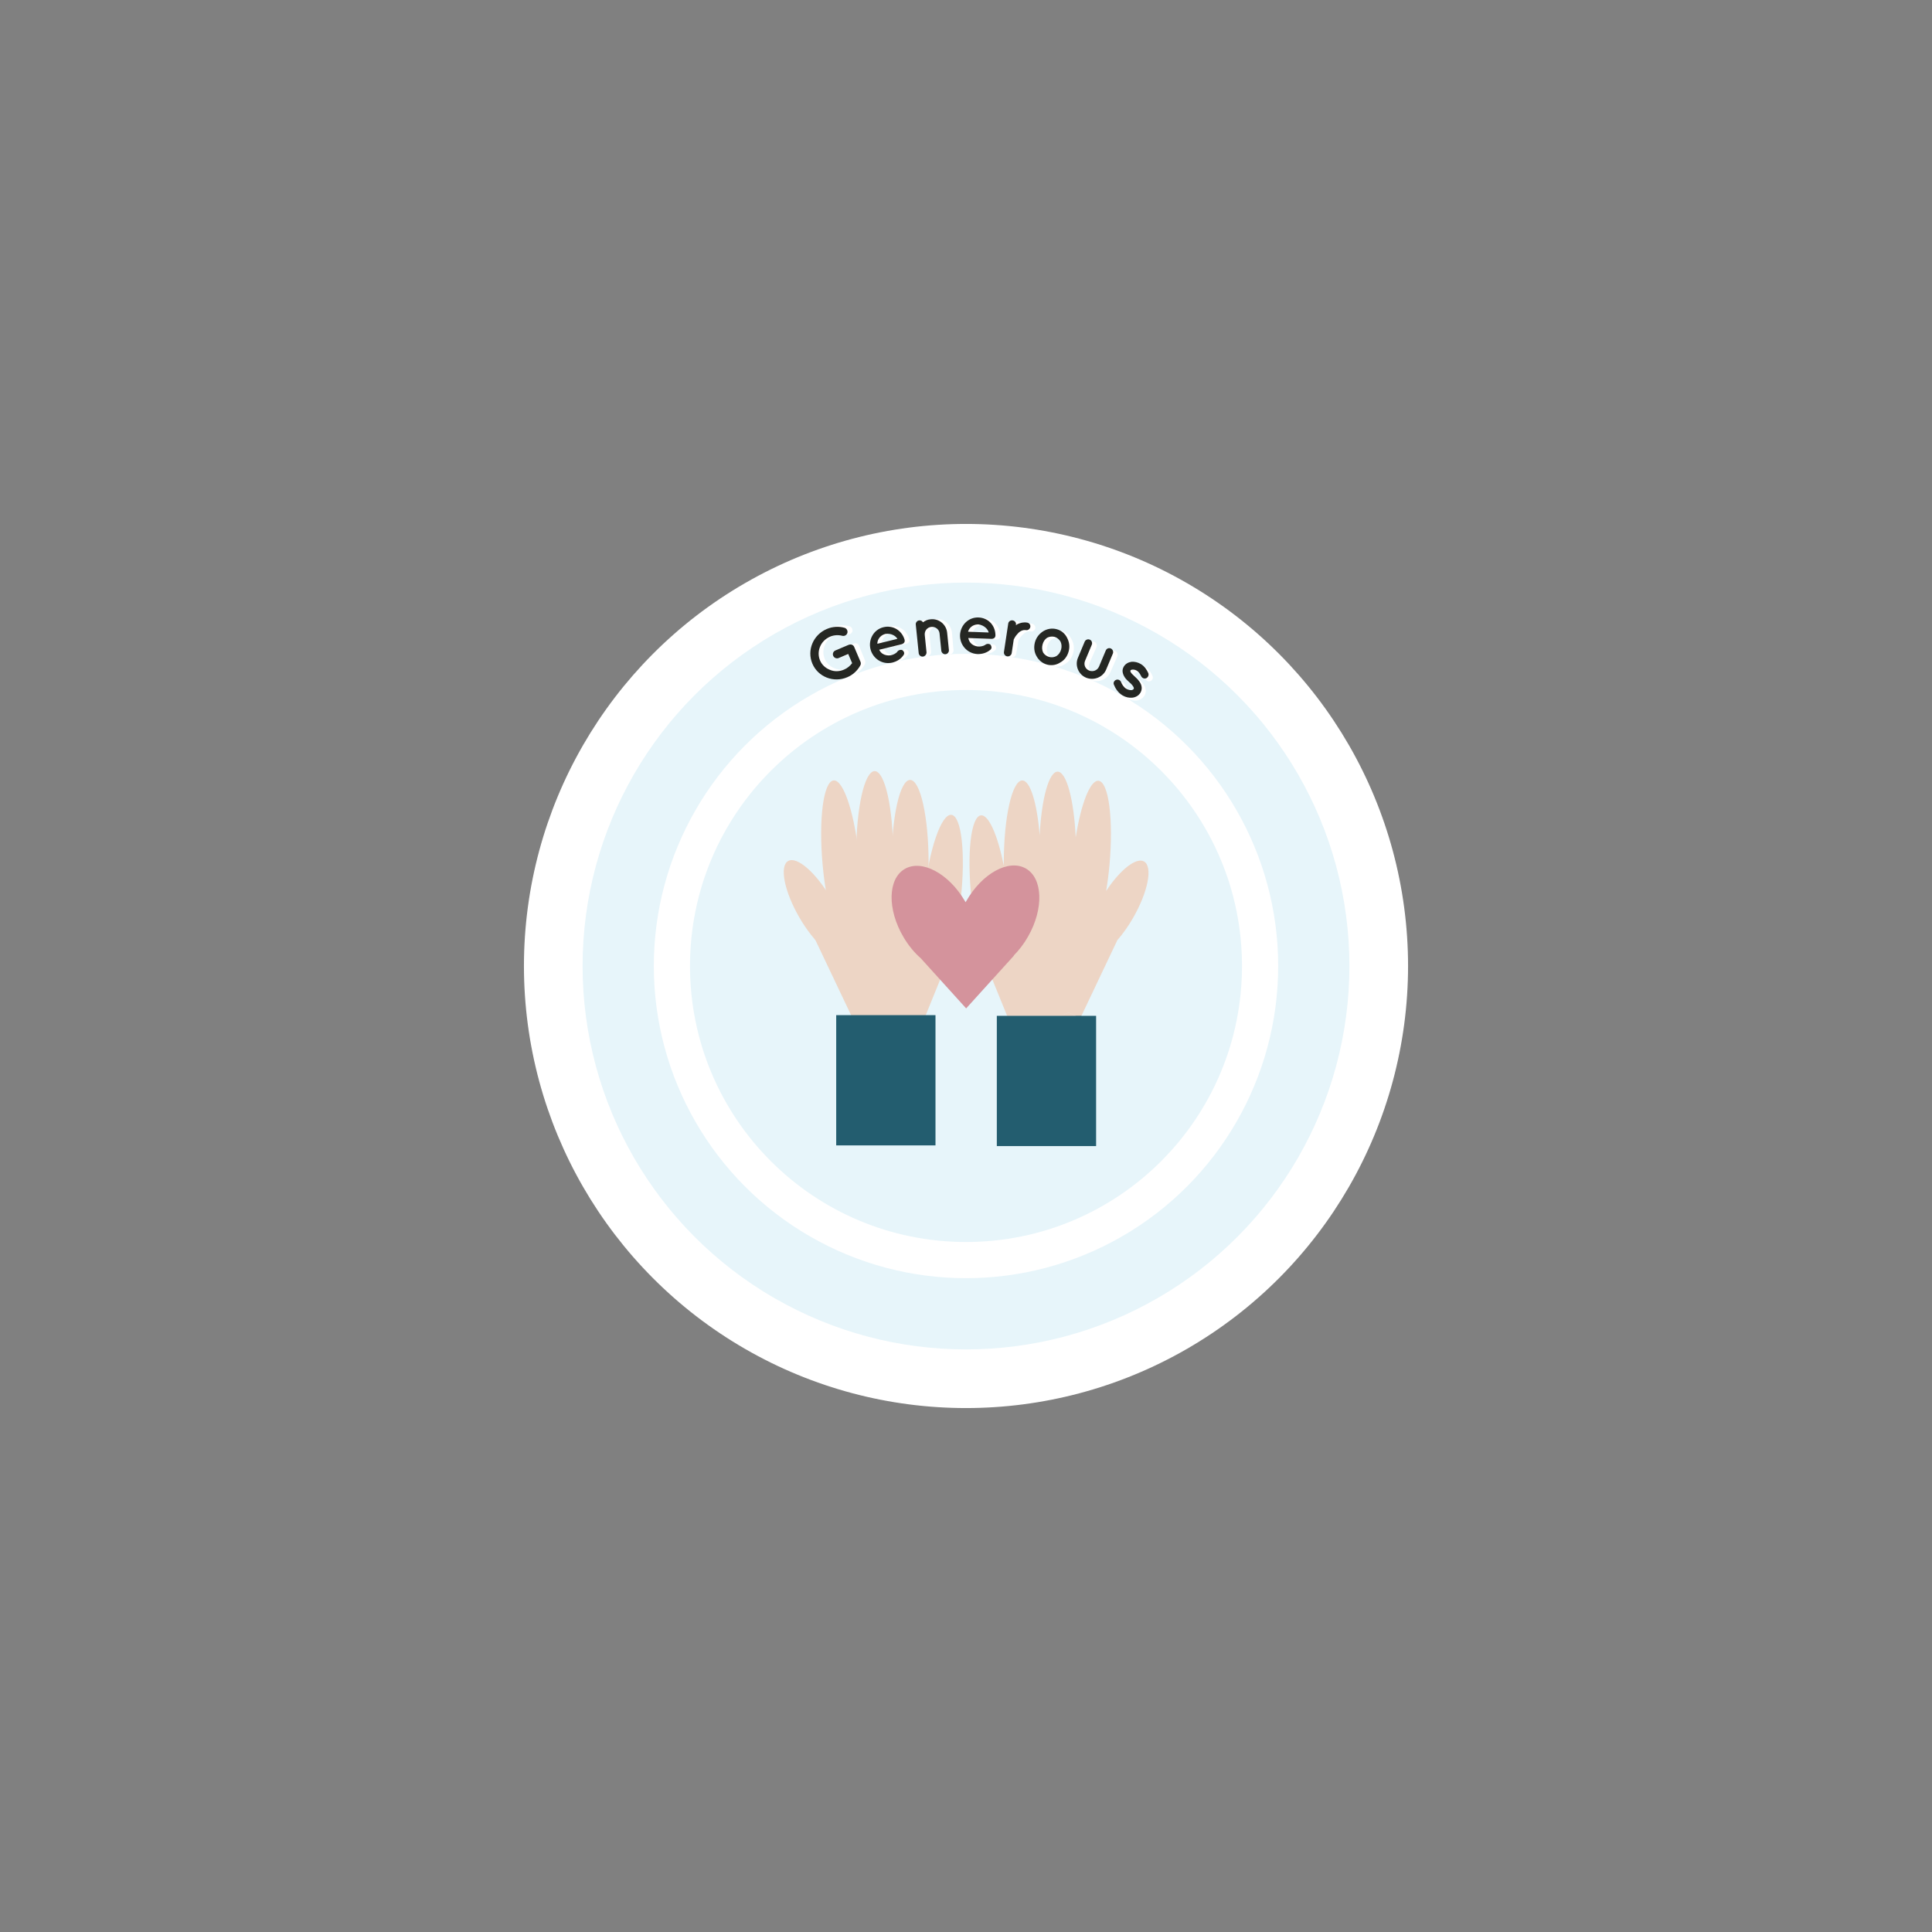 <?xml version="1.0" encoding="utf-8"?>
<!-- Generator: Adobe Illustrator 23.0.2, SVG Export Plug-In . SVG Version: 6.00 Build 0)  -->
<svg version="1.1" xmlns="http://www.w3.org/2000/svg" xmlns:xlink="http://www.w3.org/1999/xlink" x="0px" y="0px"
	 viewBox="0 0 252 252" style="enable-background:new 0 0 252 252;" xml:space="preserve">
<rect x="0" y="0" width="252" height="252" fill="#808080" stroke="none"/>
<style type="text/css">
	.st0{display:none;}
	.st1{display:inline;fill:#FFFFFF;stroke:#252723;stroke-miterlimit:10;}
	.st2{fill:#FFFFFF;}
	.st3{fill:#E7F5FA;}
	.st4{fill:#EDD5C5;}
	.st5{fill:#235D6F;}
	.st6{fill:#D4939C;}
	.st7{fill:#252723;}
	.st8{display:inline;fill:none;stroke:#252723;stroke-miterlimit:10;}
</style>
<g id="Bleed" class="st0">
	<circle class="st1" cx="126" cy="126" r="72"/>
</g>
<g id="Background">
</g>
<g id="Image">
	<circle class="st2" cx="126" cy="126" r="57.66"/>
	<circle class="st3" cx="126" cy="126" r="50.01"/>
	<circle class="st2" cx="126" cy="126" r="40.72"/>
	<circle class="st3" cx="126" cy="126" r="36"/>
	<g>
		<ellipse transform="matrix(0.866 -0.5 0.5 0.866 -44.973 69.039)" class="st4" cx="106.34" cy="118.44" rx="2.41" ry="7.08"/>
		
			<ellipse transform="matrix(0.996 -0.089 0.089 0.996 -9.6 10.238)" class="st4" cx="109.72" cy="112.5" rx="2.41" ry="10.77"/>
		<ellipse class="st4" cx="114.09" cy="111.35" rx="2.41" ry="10.77"/>
		<ellipse class="st4" cx="118.71" cy="112.5" rx="2.41" ry="10.77"/>
		
			<ellipse transform="matrix(0.109 -0.994 0.994 0.109 -6.754 226.421)" class="st4" cx="122.92" cy="116.98" rx="10.77" ry="2.41"/>
		
			<rect x="107.72" y="118.82" transform="matrix(0.429 0.903 -0.903 0.429 177.593 -31.633)" class="st4" width="12.21" height="11.75"/>
		
			<rect x="113.57" y="123.74" transform="matrix(0.927 0.376 -0.376 0.927 57.243 -34.732)" class="st4" width="8.06" height="11.08"/>
		<rect x="109.72" y="113.48" class="st4" width="12.31" height="12.31"/>
		<polygon class="st4" points="111.14,131.28 110.45,139.2 119.35,139.31 119.26,135.07 		"/>
		<rect x="109.07" y="132.41" class="st5" width="12.95" height="16.99"/>
		<path class="st4" d="M147.79,119.73c-0.64,1.12-1.35,2.1-2.05,2.9l0,0l-4.68,9.86h-0.8l-0.24-0.11l-0.64-0.31l-0.9,0.42h-7.12
			l-2.61-6.42c-0.84-1.86-1.62-5.06-2.02-8.75c-0.65-5.91-0.1-10.83,1.22-10.97c1.01-0.11,2.19,2.61,2.98,6.55c0-0.11,0-0.22,0-0.33
			c0-5.95,1.08-10.77,2.41-10.77c1.05,0,1.94,2.99,2.27,7.16c0.24-4.77,1.2-8.31,2.34-8.31c1.16,0,2.13,3.68,2.36,8.57
			c0.69-4.36,1.89-7.48,2.97-7.38c1.33,0.12,1.97,5.02,1.44,10.94c-0.11,1.21-0.26,2.36-0.44,3.43c1.82-2.76,3.93-4.43,4.95-3.84
			C150.39,113.06,149.74,116.34,147.79,119.73z"/>
		<polygon class="st5" points="141.05,132.5 141.01,132.58 140.9,132.81 140.25,132.5 		"/>
		<polygon class="st4" points="140.26,132.99 132.79,136.02 132.77,135.98 131.35,132.5 138.47,132.5 139.37,132.08 140.01,132.38 
			140.06,132.5 		"/>
		<polygon class="st4" points="141.59,139.28 132.69,139.4 132.77,135.98 132.79,135.16 138.47,132.5 139.37,132.08 140.01,132.38 
			140.25,132.5 141,132.5 141.01,132.58 		"/>
		<rect x="130.02" y="132.5" class="st5" width="12.95" height="16.99"/>
		<path class="st6" d="M134.1,122.15c-0.54,0.96-1.19,1.79-1.88,2.49h0.04l-6.24,6.89l-5.92-6.54c-0.84-0.73-1.61-1.67-2.26-2.77
			c-2.12-3.6-2.05-7.57,0.16-8.87c2.21-1.3,5.72,0.55,7.84,4.15c0.04,0.06,0.07,0.12,0.11,0.18c0.02-0.04,0.04-0.08,0.07-0.12
			c2.06-3.63,5.54-5.55,7.78-4.28C136.03,114.55,136.17,118.52,134.1,122.15z"/>
	</g>
</g>
<g id="Text">
	<g>
		<path class="st2" d="M106.54,86.32c-0.72-1.77,0.17-3.77,1.96-4.5c0.75-0.3,1.56-0.34,2.29-0.13c0.3,0.07,0.46,0.39,0.39,0.67
			c-0.08,0.28-0.39,0.46-0.68,0.37c-0.5-0.14-1.06-0.12-1.58,0.09c-0.63,0.26-1.09,0.72-1.32,1.29c-0.25,0.56-0.28,1.2-0.04,1.8
			c0.23,0.58,0.7,1.02,1.27,1.25c0.56,0.24,1.21,0.26,1.85,0c0.44-0.18,0.8-0.48,1.07-0.82l-0.49-1.21l-1.26,0.51
			c-0.27,0.11-0.59-0.03-0.71-0.3c-0.11-0.28,0.03-0.59,0.3-0.7l1.73-0.7c0.01,0,0.01,0,0.01,0c0.01,0,0.01,0,0.01,0
			c0.28-0.11,0.6,0,0.71,0.29l0.79,1.95c0.03,0.06,0.02,0.1,0.03,0.16c0,0.02,0,0.03,0,0.05l0,0.01c0,0.09-0.02,0.18-0.08,0.28
			c-0.38,0.66-0.97,1.19-1.72,1.5C109.28,88.89,107.25,88.08,106.54,86.32z"/>
		<path class="st2" d="M114.15,84.55c-0.28-1.26,0.46-2.54,1.73-2.83c1.2-0.28,2.36,0.4,2.72,1.64c0,0.01,0.01,0.03,0.01,0.05
			c0,0.02,0.01,0.06,0.01,0.08c0.02,0.23-0.14,0.42-0.4,0.48l-2.94,0.67c0.09,0.2,0.25,0.42,0.45,0.54
			c0.25,0.18,0.65,0.26,0.98,0.21c0.34-0.05,0.72-0.22,0.91-0.45c0.15-0.25,0.53-0.31,0.69-0.19c0.15,0.1,0.31,0.36,0.14,0.6
			c-0.36,0.52-0.86,0.84-1.52,0.99C115.66,86.62,114.44,85.8,114.15,84.55z M115.05,83.86l2.62-0.6c-0.18-0.35-0.77-0.79-1.59-0.67
			C115.3,82.81,115.04,83.47,115.05,83.86z"/>
		<path class="st2" d="M124.17,82.54l0.2,2.26c0.02,0.27-0.17,0.52-0.45,0.54c-0.27,0.02-0.52-0.18-0.55-0.46l-0.2-2.26
			c-0.05-0.53-0.53-0.92-1.07-0.87c-0.53,0.05-0.91,0.51-0.86,1.04l0.2,2.26c0,0.03,0.01,0.06-0.01,0.1
			c-0.03,0.23-0.22,0.43-0.47,0.45c-0.28,0.03-0.52-0.18-0.54-0.46l-0.2-2.26l-0.13-1.47c-0.02-0.27,0.17-0.52,0.46-0.55
			c0.2-0.02,0.39,0.08,0.49,0.25c0.27-0.2,0.61-0.35,0.98-0.38C123.12,80.65,124.07,81.47,124.17,82.54z"/>
		<path class="st2" d="M125.85,82.88c0.08-1.29,1.14-2.32,2.44-2.26c1.23,0.06,2.17,1.03,2.18,2.32c0,0.01,0,0.03,0,0.05
			c0,0.02,0,0.07-0.01,0.08c-0.04,0.23-0.25,0.37-0.51,0.35l-3.02-0.15c0.04,0.22,0.13,0.47,0.29,0.64
			c0.19,0.24,0.56,0.43,0.89,0.47c0.34,0.05,0.75-0.02,1-0.19c0.21-0.2,0.6-0.15,0.71,0.01c0.12,0.14,0.2,0.43-0.03,0.62
			c-0.49,0.4-1.06,0.57-1.73,0.54C126.74,85.29,125.79,84.17,125.85,82.88z M126.91,82.46l2.69,0.14c-0.08-0.38-0.53-0.97-1.36-1.08
			C127.43,81.52,127,82.08,126.91,82.46z"/>
		<path class="st2" d="M135.04,81.95c-0.04,0.26-0.3,0.46-0.58,0.41c-0.22-0.04-0.41-0.01-0.59,0.08c-0.2,0.08-0.36,0.22-0.51,0.38
			c-0.28,0.26-0.45,0.6-0.52,0.72l-0.3,1.78c-0.04,0.27-0.32,0.46-0.6,0.41c-0.27-0.05-0.46-0.31-0.41-0.58l0.61-3.7
			c0.05-0.27,0.31-0.45,0.58-0.41c0.28,0.05,0.48,0.3,0.44,0.57l-0.01,0.07c0.07-0.06,0.16-0.12,0.23-0.16
			c0.34-0.15,0.78-0.26,1.24-0.17C134.9,81.43,135.08,81.68,135.04,81.95z"/>
		<path class="st2" d="M135.77,85.76c-0.28-0.51-0.36-1.15-0.17-1.79c0.18-0.62,0.57-1.1,1.09-1.42c0.53-0.31,1.14-0.43,1.77-0.25
			c0.6,0.17,1.08,0.59,1.33,1.13c0.29,0.56,0.36,1.16,0.18,1.78c-0.18,0.64-0.57,1.14-1.1,1.43c-0.5,0.32-1.12,0.43-1.73,0.26
			C136.52,86.72,136.06,86.31,135.77,85.76z M136.6,84.25c-0.11,0.39-0.08,0.75,0.05,1.06c0.17,0.28,0.44,0.49,0.78,0.59
			c0.32,0.09,0.65,0.05,0.94-0.1c0.3-0.19,0.52-0.47,0.63-0.87c0.11-0.38,0.07-0.74-0.09-1.05c-0.17-0.27-0.42-0.5-0.74-0.59
			c-0.35-0.1-0.69-0.04-0.98,0.1C136.92,83.58,136.7,83.88,136.6,84.25z"/>
		<path class="st2" d="M142.21,88.67c-0.99-0.43-1.46-1.61-1.02-2.6l0.91-2.08c0.11-0.24,0.41-0.37,0.66-0.26
			c0.26,0.12,0.37,0.42,0.26,0.67l-0.91,2.08c-0.22,0.5,0,1.06,0.5,1.28c0.51,0.22,1.08,0,1.3-0.49l0.91-2.08
			c0.11-0.24,0.39-0.38,0.65-0.26c0.24,0.11,0.38,0.42,0.27,0.67l-0.91,2.08C144.4,88.66,143.21,89.11,142.21,88.67z"/>
		<path class="st2" d="M146.11,89.02c0.26-0.11,0.56,0.04,0.65,0.3c0.11,0.31,0.36,0.71,0.69,0.89c0.22,0.13,0.47,0.18,0.65,0.17
			c0.17-0.03,0.25-0.09,0.29-0.16c0.03-0.04,0.03-0.06,0.03-0.1c0.01-0.03-0.01-0.08-0.05-0.16c-0.07-0.15-0.26-0.38-0.52-0.62
			l-0.01-0.01c-0.22-0.2-0.43-0.41-0.58-0.63c-0.16-0.24-0.27-0.5-0.28-0.81c0-0.2,0.05-0.41,0.17-0.6
			c0.22-0.38,0.62-0.57,1.02-0.61c0.4-0.03,0.81,0.07,1.19,0.29c0.56,0.33,0.8,0.84,0.96,1.18c0.12,0.25,0.02,0.55-0.23,0.68
			c-0.25,0.12-0.55,0.02-0.67-0.25c-0.16-0.33-0.31-0.59-0.57-0.75c-0.2-0.12-0.42-0.16-0.58-0.14c-0.15,0.01-0.22,0.07-0.24,0.11
			c-0.02,0.03-0.02,0.04-0.02,0.07c0,0.02,0,0.07,0.04,0.14c0.06,0.14,0.23,0.34,0.48,0.55l0,0.01l0.01,0.01
			c0.24,0.21,0.45,0.43,0.62,0.69c0.16,0.23,0.29,0.52,0.29,0.83c0,0.22-0.05,0.44-0.17,0.63c-0.24,0.4-0.66,0.61-1.08,0.64
			c-0.42,0.03-0.86-0.07-1.26-0.3c-0.63-0.39-0.95-0.97-1.12-1.43C145.71,89.41,145.85,89.12,146.11,89.02z"/>
	</g>
	<g>
		<path class="st7" d="M105.96,86.56c-0.74-1.76,0.12-3.77,1.89-4.52c0.74-0.32,1.56-0.36,2.28-0.16c0.3,0.07,0.47,0.38,0.4,0.67
			c-0.08,0.28-0.38,0.46-0.67,0.38c-0.5-0.13-1.06-0.11-1.58,0.11c-0.63,0.27-1.08,0.74-1.31,1.3c-0.24,0.57-0.26,1.2-0.01,1.8
			c0.24,0.58,0.72,1.01,1.29,1.23c0.56,0.24,1.21,0.24,1.84-0.03c0.44-0.18,0.79-0.49,1.06-0.84l-0.51-1.2l-1.25,0.53
			c-0.27,0.12-0.6-0.02-0.71-0.29c-0.12-0.28,0.02-0.59,0.29-0.7l1.72-0.73c0.01,0,0.01,0,0.01,0c0.01,0,0.01,0,0.01,0
			c0.28-0.12,0.6,0,0.71,0.28l0.82,1.93c0.03,0.06,0.02,0.1,0.04,0.16c0,0.02,0,0.03,0,0.05l0,0.01c0.01,0.09-0.02,0.18-0.08,0.28
			c-0.37,0.66-0.95,1.21-1.7,1.52C108.74,89.08,106.7,88.31,105.96,86.56z"/>
		<path class="st7" d="M113.54,84.67c-0.3-1.26,0.42-2.55,1.69-2.86c1.2-0.29,2.37,0.37,2.75,1.6c0,0.01,0.01,0.03,0.01,0.05
			c0,0.02,0.02,0.06,0.01,0.08c0.03,0.23-0.13,0.42-0.39,0.49l-2.93,0.72c0.1,0.2,0.26,0.42,0.46,0.53c0.25,0.17,0.66,0.25,0.99,0.2
			c0.34-0.05,0.72-0.23,0.9-0.46c0.14-0.25,0.53-0.32,0.69-0.2c0.15,0.1,0.31,0.35,0.15,0.6c-0.35,0.53-0.85,0.85-1.5,1.01
			C115.09,86.72,113.86,85.92,113.54,84.67z M114.44,83.97l2.61-0.64c-0.18-0.35-0.79-0.78-1.6-0.64
			C114.67,82.92,114.42,83.58,114.44,83.97z"/>
		<path class="st7" d="M123.54,82.52l0.23,2.26c0.03,0.27-0.17,0.52-0.44,0.55c-0.26,0.03-0.52-0.18-0.55-0.45l-0.23-2.26
			c-0.05-0.53-0.54-0.91-1.08-0.85c-0.53,0.05-0.9,0.52-0.85,1.05l0.23,2.26c0,0.03,0.01,0.06-0.01,0.1
			c-0.02,0.23-0.21,0.43-0.46,0.46c-0.28,0.03-0.52-0.18-0.55-0.45l-0.23-2.26l-0.15-1.46c-0.03-0.27,0.17-0.52,0.45-0.55
			c0.2-0.02,0.39,0.08,0.49,0.25c0.27-0.21,0.6-0.36,0.97-0.39C122.46,80.64,123.43,81.45,123.54,82.52z"/>
		<path class="st7" d="M125.22,82.83c0.06-1.29,1.1-2.34,2.41-2.29c1.24,0.04,2.18,1,2.21,2.29c0,0.01,0,0.03,0,0.05
			c0,0.02,0,0.07-0.01,0.09c-0.04,0.23-0.24,0.37-0.51,0.36l-3.02-0.11c0.04,0.22,0.14,0.47,0.3,0.64c0.19,0.24,0.56,0.42,0.9,0.46
			c0.34,0.04,0.75-0.03,1-0.2c0.21-0.2,0.6-0.16,0.71,0c0.12,0.14,0.2,0.43-0.02,0.62c-0.48,0.41-1.05,0.59-1.72,0.57
			C126.15,85.23,125.18,84.12,125.22,82.83z M126.27,82.4l2.69,0.1c-0.08-0.38-0.55-0.96-1.37-1.06
			C126.78,81.45,126.36,82.01,126.27,82.4z"/>
		<path class="st7" d="M134.39,81.77c-0.04,0.26-0.29,0.47-0.57,0.42c-0.22-0.03-0.41,0-0.59,0.09c-0.2,0.09-0.36,0.22-0.5,0.39
			c-0.27,0.27-0.44,0.61-0.5,0.73l-0.27,1.79c-0.04,0.27-0.31,0.46-0.59,0.42c-0.27-0.04-0.46-0.3-0.42-0.57l0.56-3.71
			c0.04-0.27,0.3-0.45,0.57-0.41c0.28,0.04,0.49,0.29,0.44,0.57l-0.01,0.07c0.07-0.06,0.15-0.12,0.23-0.16
			c0.34-0.16,0.77-0.27,1.24-0.19C134.25,81.25,134.43,81.5,134.39,81.77z"/>
		<path class="st7" d="M135.19,85.57c-0.29-0.51-0.37-1.14-0.2-1.79c0.17-0.62,0.55-1.1,1.07-1.44c0.53-0.32,1.13-0.44,1.77-0.27
			c0.61,0.16,1.09,0.58,1.35,1.11c0.29,0.55,0.38,1.16,0.21,1.78c-0.17,0.64-0.55,1.15-1.08,1.44c-0.49,0.33-1.12,0.45-1.72,0.29
			C135.95,86.52,135.48,86.11,135.19,85.57z M135.99,84.05c-0.11,0.4-0.07,0.75,0.07,1.06c0.17,0.28,0.44,0.48,0.79,0.58
			c0.32,0.09,0.65,0.04,0.94-0.11c0.3-0.2,0.51-0.48,0.62-0.88c0.1-0.38,0.06-0.74-0.1-1.05c-0.18-0.26-0.43-0.49-0.75-0.58
			c-0.35-0.09-0.69-0.03-0.97,0.11C136.3,83.37,136.09,83.67,135.99,84.05z"/>
		<path class="st7" d="M141.66,88.39c-1-0.42-1.48-1.59-1.06-2.59l0.88-2.1c0.1-0.25,0.41-0.38,0.66-0.27
			c0.26,0.11,0.37,0.41,0.27,0.66l-0.88,2.1c-0.21,0.5,0.02,1.06,0.52,1.27c0.51,0.21,1.08-0.01,1.3-0.51l0.88-2.1
			c0.1-0.25,0.39-0.38,0.65-0.27c0.25,0.1,0.38,0.42,0.28,0.66l-0.88,2.1C143.86,88.34,142.67,88.81,141.66,88.39z"/>
		<path class="st7" d="M145.57,88.68c0.26-0.11,0.56,0.03,0.66,0.29c0.11,0.3,0.37,0.71,0.7,0.88c0.22,0.13,0.47,0.17,0.65,0.17
			c0.17-0.03,0.25-0.1,0.29-0.16c0.02-0.04,0.03-0.06,0.02-0.1c0.01-0.03-0.01-0.08-0.05-0.16c-0.07-0.15-0.26-0.38-0.53-0.61
			l-0.01-0.01c-0.23-0.2-0.44-0.4-0.59-0.63c-0.16-0.24-0.27-0.5-0.29-0.8c-0.01-0.2,0.05-0.41,0.16-0.6
			c0.22-0.38,0.62-0.58,1.01-0.63c0.4-0.03,0.81,0.06,1.19,0.28c0.57,0.33,0.82,0.83,0.98,1.16c0.12,0.25,0.02,0.55-0.22,0.69
			c-0.25,0.12-0.55,0.02-0.68-0.23c-0.17-0.33-0.32-0.59-0.58-0.74c-0.21-0.12-0.42-0.16-0.58-0.14c-0.15,0.01-0.22,0.07-0.24,0.11
			c-0.02,0.03-0.02,0.04-0.02,0.08c0,0.02,0,0.07,0.04,0.13c0.06,0.13,0.24,0.33,0.49,0.54l0,0.01l0.01,0
			c0.24,0.21,0.46,0.43,0.63,0.68c0.17,0.23,0.3,0.51,0.31,0.82c0,0.22-0.05,0.44-0.16,0.63c-0.23,0.4-0.65,0.62-1.07,0.66
			c-0.42,0.04-0.86-0.05-1.26-0.29c-0.64-0.38-0.96-0.96-1.14-1.41C145.18,89.07,145.32,88.78,145.57,88.68z"/>
	</g>
</g>
<g id="Safe_Area" class="st0">
	<circle class="st8" cx="126" cy="126" r="54"/>
</g>
</svg>
